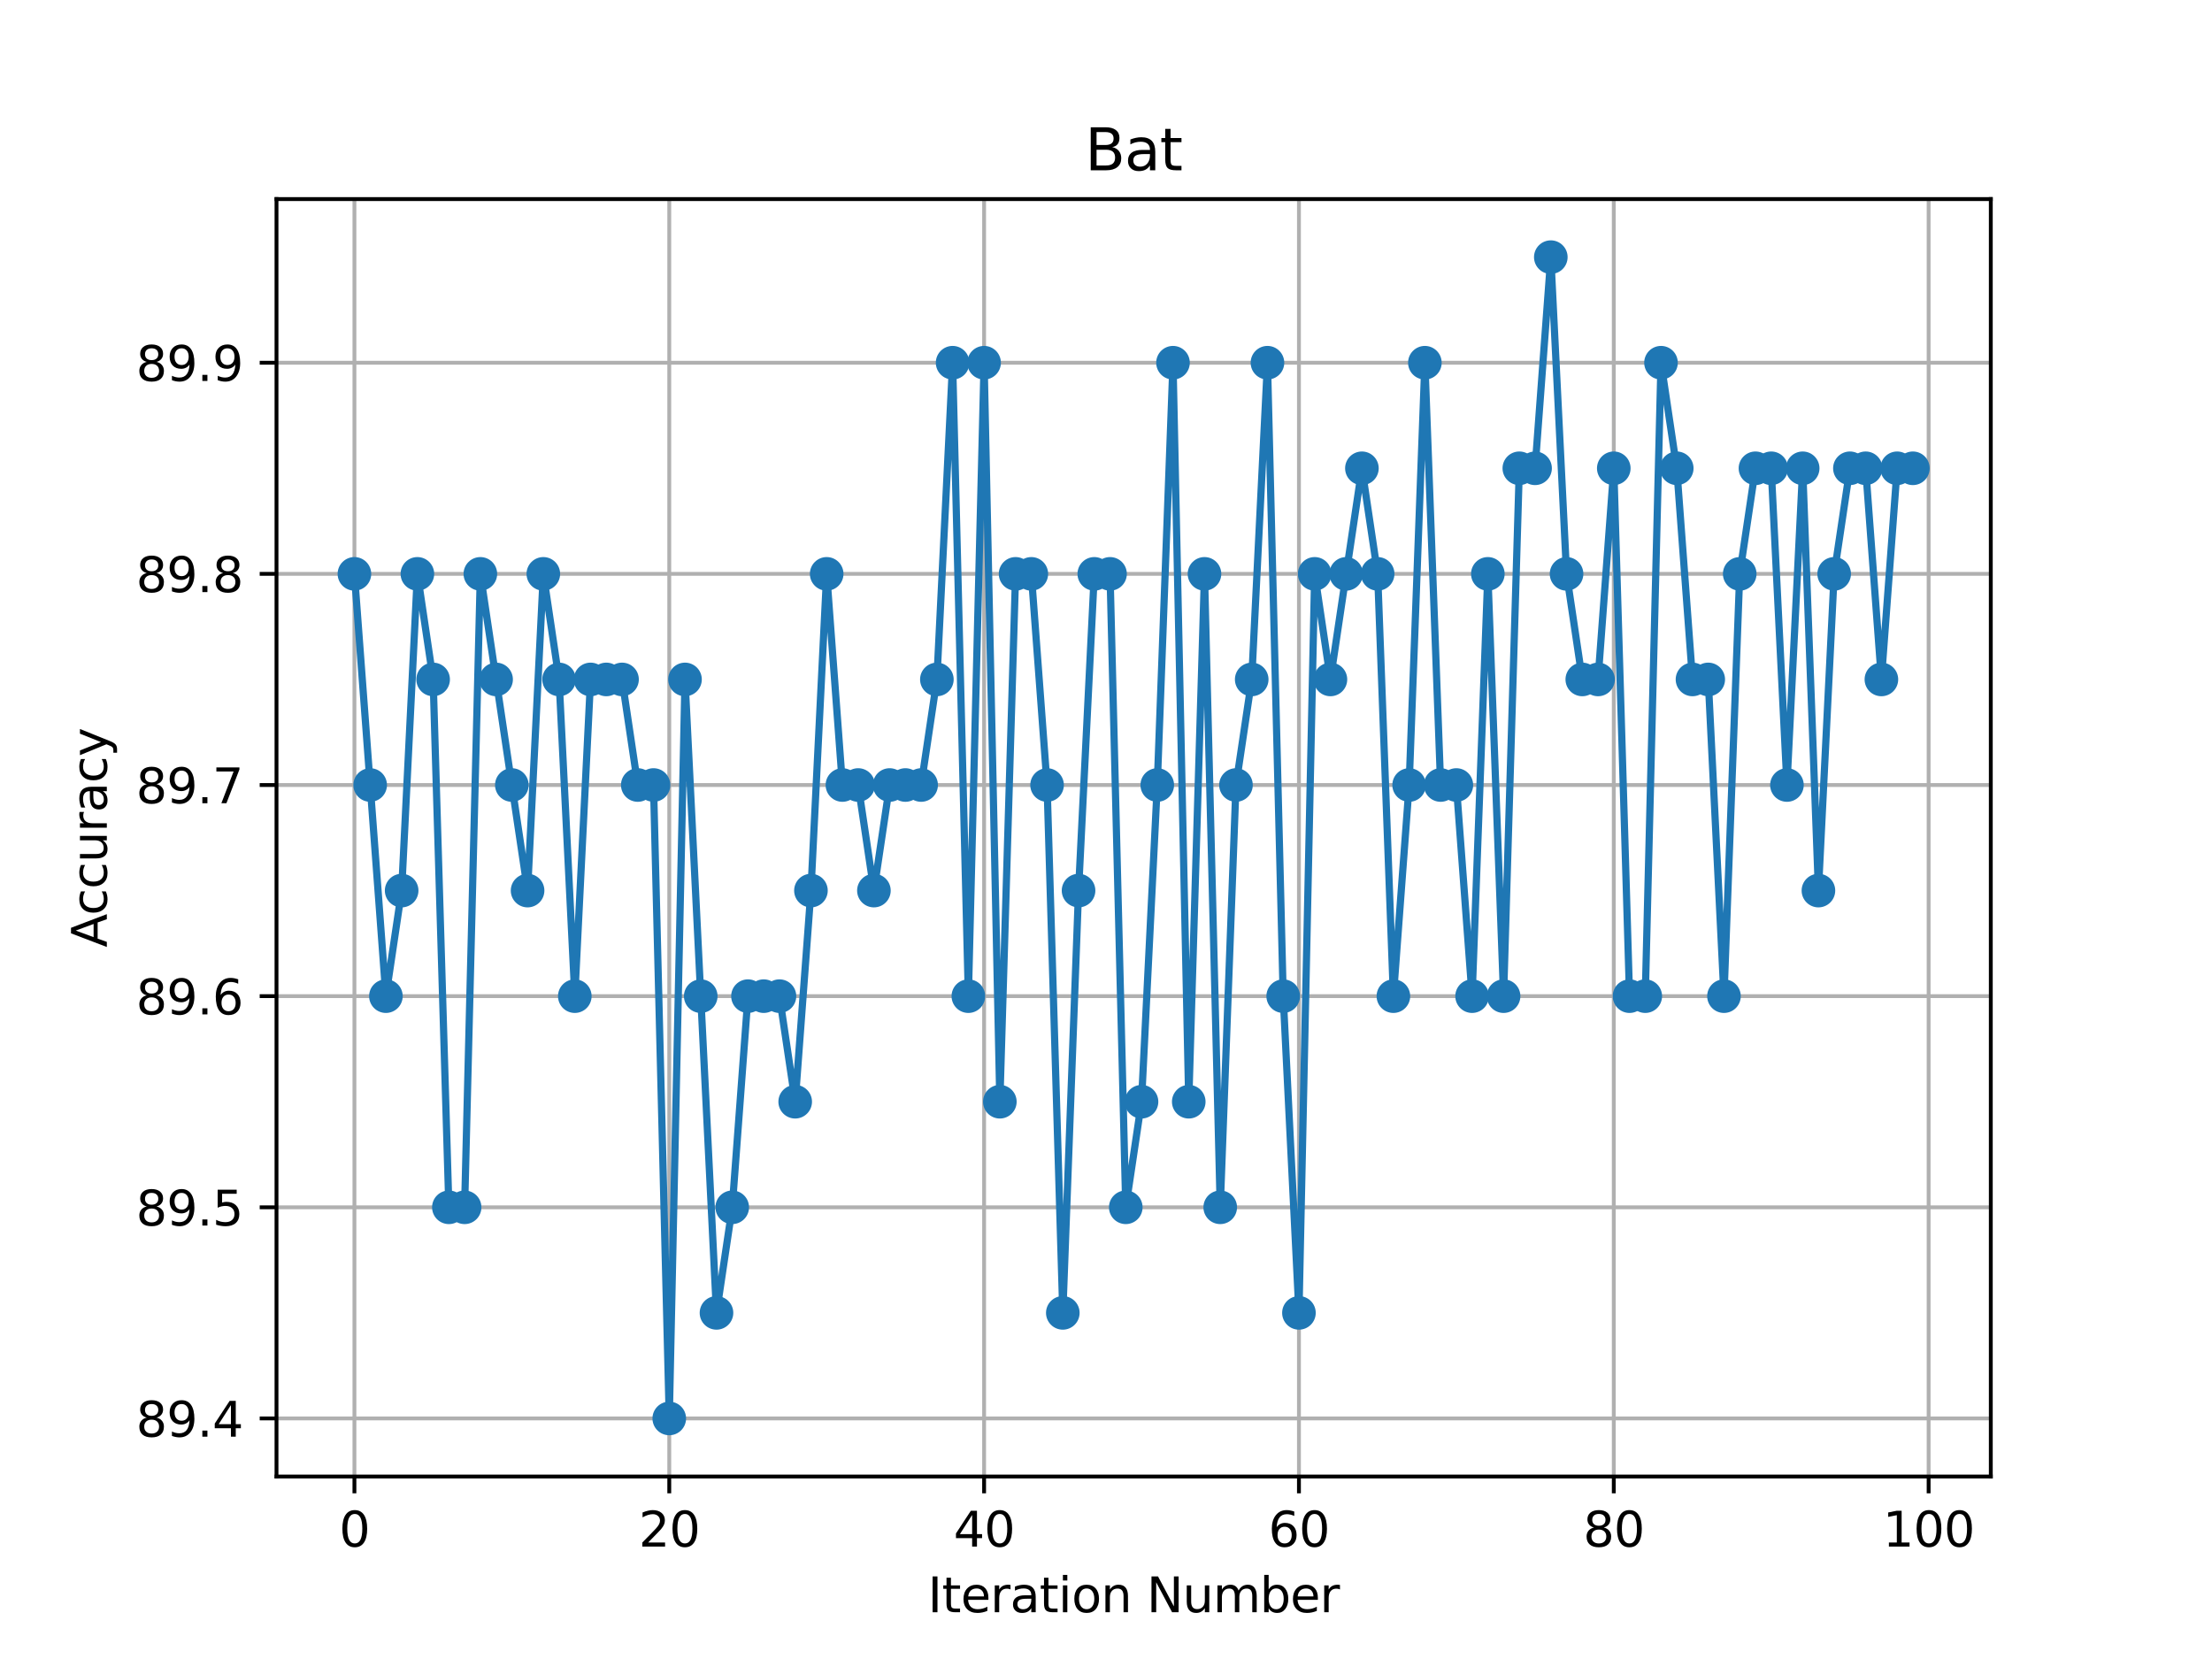 <?xml version="1.0" encoding="utf-8" standalone="no"?>
<!DOCTYPE svg PUBLIC "-//W3C//DTD SVG 1.1//EN"
  "http://www.w3.org/Graphics/SVG/1.1/DTD/svg11.dtd">
<svg xmlns:xlink="http://www.w3.org/1999/xlink" width="460.8pt" height="345.6pt" viewBox="0 0 460.8 345.6" xmlns="http://www.w3.org/2000/svg" version="1.1">
 <defs>
  <style type="text/css">*{stroke-linejoin: round; stroke-linecap: butt}</style>
 </defs>
 <g id="figure_1">
  <g id="patch_1">
   <path d="M 0 345.6 
L 460.8 345.6 
L 460.8 0 
L 0 0 
z
" style="fill: #ffffff"/>
  </g>
  <g id="axes_1">
   <g id="patch_2">
    <path d="M 57.6 307.584 
L 414.72 307.584 
L 414.72 41.472 
L 57.6 41.472 
z
" style="fill: #ffffff"/>
   </g>
   <g id="matplotlib.axis_1">
    <g id="xtick_1">
     <g id="line2d_1">
      <path d="M 73.833 307.584 
L 73.833 41.472 
" clip-path="url(#p6bd56dcd2d)" style="fill: none; stroke: #b0b0b0; stroke-width: 0.8; stroke-linecap: square"/>
     </g>
     <g id="line2d_2">
      <defs>
       <path id="ma09743c4e6" d="M 0 0 
L 0 3.5 
" style="stroke: #000000; stroke-width: 0.8"/>
      </defs>
      <g>
       <use xlink:href="#ma09743c4e6" x="73.833" y="307.584" style="stroke: #000000; stroke-width: 0.8"/>
      </g>
     </g>
     <g id="text_1">
      <!-- 0 -->
      <g transform="translate(70.651 322.182)scale(0.1 -0.1)">
       <defs>
        <path id="DejaVuSans-30" d="M 2034 4250 
Q 1547 4250 1301 3770 
Q 1056 3291 1056 2328 
Q 1056 1369 1301 889 
Q 1547 409 2034 409 
Q 2525 409 2770 889 
Q 3016 1369 3016 2328 
Q 3016 3291 2770 3770 
Q 2525 4250 2034 4250 
z
M 2034 4750 
Q 2819 4750 3233 4129 
Q 3647 3509 3647 2328 
Q 3647 1150 3233 529 
Q 2819 -91 2034 -91 
Q 1250 -91 836 529 
Q 422 1150 422 2328 
Q 422 3509 836 4129 
Q 1250 4750 2034 4750 
z
" transform="scale(0.016)"/>
       </defs>
       <use xlink:href="#DejaVuSans-30"/>
      </g>
     </g>
    </g>
    <g id="xtick_2">
     <g id="line2d_3">
      <path d="M 139.42 307.584 
L 139.42 41.472 
" clip-path="url(#p6bd56dcd2d)" style="fill: none; stroke: #b0b0b0; stroke-width: 0.8; stroke-linecap: square"/>
     </g>
     <g id="line2d_4">
      <g>
       <use xlink:href="#ma09743c4e6" x="139.42" y="307.584" style="stroke: #000000; stroke-width: 0.8"/>
      </g>
     </g>
     <g id="text_2">
      <!-- 20 -->
      <g transform="translate(133.057 322.182)scale(0.1 -0.1)">
       <defs>
        <path id="DejaVuSans-32" d="M 1228 531 
L 3431 531 
L 3431 0 
L 469 0 
L 469 531 
Q 828 903 1448 1529 
Q 2069 2156 2228 2338 
Q 2531 2678 2651 2914 
Q 2772 3150 2772 3378 
Q 2772 3750 2511 3984 
Q 2250 4219 1831 4219 
Q 1534 4219 1204 4116 
Q 875 4013 500 3803 
L 500 4441 
Q 881 4594 1212 4672 
Q 1544 4750 1819 4750 
Q 2544 4750 2975 4387 
Q 3406 4025 3406 3419 
Q 3406 3131 3298 2873 
Q 3191 2616 2906 2266 
Q 2828 2175 2409 1742 
Q 1991 1309 1228 531 
z
" transform="scale(0.016)"/>
       </defs>
       <use xlink:href="#DejaVuSans-32"/>
       <use xlink:href="#DejaVuSans-30" x="63.623"/>
      </g>
     </g>
    </g>
    <g id="xtick_3">
     <g id="line2d_5">
      <path d="M 205.006 307.584 
L 205.006 41.472 
" clip-path="url(#p6bd56dcd2d)" style="fill: none; stroke: #b0b0b0; stroke-width: 0.8; stroke-linecap: square"/>
     </g>
     <g id="line2d_6">
      <g>
       <use xlink:href="#ma09743c4e6" x="205.006" y="307.584" style="stroke: #000000; stroke-width: 0.8"/>
      </g>
     </g>
     <g id="text_3">
      <!-- 40 -->
      <g transform="translate(198.644 322.182)scale(0.1 -0.1)">
       <defs>
        <path id="DejaVuSans-34" d="M 2419 4116 
L 825 1625 
L 2419 1625 
L 2419 4116 
z
M 2253 4666 
L 3047 4666 
L 3047 1625 
L 3713 1625 
L 3713 1100 
L 3047 1100 
L 3047 0 
L 2419 0 
L 2419 1100 
L 313 1100 
L 313 1709 
L 2253 4666 
z
" transform="scale(0.016)"/>
       </defs>
       <use xlink:href="#DejaVuSans-34"/>
       <use xlink:href="#DejaVuSans-30" x="63.623"/>
      </g>
     </g>
    </g>
    <g id="xtick_4">
     <g id="line2d_7">
      <path d="M 270.593 307.584 
L 270.593 41.472 
" clip-path="url(#p6bd56dcd2d)" style="fill: none; stroke: #b0b0b0; stroke-width: 0.8; stroke-linecap: square"/>
     </g>
     <g id="line2d_8">
      <g>
       <use xlink:href="#ma09743c4e6" x="270.593" y="307.584" style="stroke: #000000; stroke-width: 0.8"/>
      </g>
     </g>
     <g id="text_4">
      <!-- 60 -->
      <g transform="translate(264.231 322.182)scale(0.1 -0.1)">
       <defs>
        <path id="DejaVuSans-36" d="M 2113 2584 
Q 1688 2584 1439 2293 
Q 1191 2003 1191 1497 
Q 1191 994 1439 701 
Q 1688 409 2113 409 
Q 2538 409 2786 701 
Q 3034 994 3034 1497 
Q 3034 2003 2786 2293 
Q 2538 2584 2113 2584 
z
M 3366 4563 
L 3366 3988 
Q 3128 4100 2886 4159 
Q 2644 4219 2406 4219 
Q 1781 4219 1451 3797 
Q 1122 3375 1075 2522 
Q 1259 2794 1537 2939 
Q 1816 3084 2150 3084 
Q 2853 3084 3261 2657 
Q 3669 2231 3669 1497 
Q 3669 778 3244 343 
Q 2819 -91 2113 -91 
Q 1303 -91 875 529 
Q 447 1150 447 2328 
Q 447 3434 972 4092 
Q 1497 4750 2381 4750 
Q 2619 4750 2861 4703 
Q 3103 4656 3366 4563 
z
" transform="scale(0.016)"/>
       </defs>
       <use xlink:href="#DejaVuSans-36"/>
       <use xlink:href="#DejaVuSans-30" x="63.623"/>
      </g>
     </g>
    </g>
    <g id="xtick_5">
     <g id="line2d_9">
      <path d="M 336.18 307.584 
L 336.18 41.472 
" clip-path="url(#p6bd56dcd2d)" style="fill: none; stroke: #b0b0b0; stroke-width: 0.8; stroke-linecap: square"/>
     </g>
     <g id="line2d_10">
      <g>
       <use xlink:href="#ma09743c4e6" x="336.18" y="307.584" style="stroke: #000000; stroke-width: 0.8"/>
      </g>
     </g>
     <g id="text_5">
      <!-- 80 -->
      <g transform="translate(329.817 322.182)scale(0.1 -0.1)">
       <defs>
        <path id="DejaVuSans-38" d="M 2034 2216 
Q 1584 2216 1326 1975 
Q 1069 1734 1069 1313 
Q 1069 891 1326 650 
Q 1584 409 2034 409 
Q 2484 409 2743 651 
Q 3003 894 3003 1313 
Q 3003 1734 2745 1975 
Q 2488 2216 2034 2216 
z
M 1403 2484 
Q 997 2584 770 2862 
Q 544 3141 544 3541 
Q 544 4100 942 4425 
Q 1341 4750 2034 4750 
Q 2731 4750 3128 4425 
Q 3525 4100 3525 3541 
Q 3525 3141 3298 2862 
Q 3072 2584 2669 2484 
Q 3125 2378 3379 2068 
Q 3634 1759 3634 1313 
Q 3634 634 3220 271 
Q 2806 -91 2034 -91 
Q 1263 -91 848 271 
Q 434 634 434 1313 
Q 434 1759 690 2068 
Q 947 2378 1403 2484 
z
M 1172 3481 
Q 1172 3119 1398 2916 
Q 1625 2713 2034 2713 
Q 2441 2713 2670 2916 
Q 2900 3119 2900 3481 
Q 2900 3844 2670 4047 
Q 2441 4250 2034 4250 
Q 1625 4250 1398 4047 
Q 1172 3844 1172 3481 
z
" transform="scale(0.016)"/>
       </defs>
       <use xlink:href="#DejaVuSans-38"/>
       <use xlink:href="#DejaVuSans-30" x="63.623"/>
      </g>
     </g>
    </g>
    <g id="xtick_6">
     <g id="line2d_11">
      <path d="M 401.767 307.584 
L 401.767 41.472 
" clip-path="url(#p6bd56dcd2d)" style="fill: none; stroke: #b0b0b0; stroke-width: 0.8; stroke-linecap: square"/>
     </g>
     <g id="line2d_12">
      <g>
       <use xlink:href="#ma09743c4e6" x="401.767" y="307.584" style="stroke: #000000; stroke-width: 0.8"/>
      </g>
     </g>
     <g id="text_6">
      <!-- 100 -->
      <g transform="translate(392.223 322.182)scale(0.1 -0.1)">
       <defs>
        <path id="DejaVuSans-31" d="M 794 531 
L 1825 531 
L 1825 4091 
L 703 3866 
L 703 4441 
L 1819 4666 
L 2450 4666 
L 2450 531 
L 3481 531 
L 3481 0 
L 794 0 
L 794 531 
z
" transform="scale(0.016)"/>
       </defs>
       <use xlink:href="#DejaVuSans-31"/>
       <use xlink:href="#DejaVuSans-30" x="63.623"/>
       <use xlink:href="#DejaVuSans-30" x="127.246"/>
      </g>
     </g>
    </g>
    <g id="text_7">
     <!-- Iteration Number -->
     <g transform="translate(193.276 335.861)scale(0.1 -0.1)">
      <defs>
       <path id="DejaVuSans-49" d="M 628 4666 
L 1259 4666 
L 1259 0 
L 628 0 
L 628 4666 
z
" transform="scale(0.016)"/>
       <path id="DejaVuSans-74" d="M 1172 4494 
L 1172 3500 
L 2356 3500 
L 2356 3053 
L 1172 3053 
L 1172 1153 
Q 1172 725 1289 603 
Q 1406 481 1766 481 
L 2356 481 
L 2356 0 
L 1766 0 
Q 1100 0 847 248 
Q 594 497 594 1153 
L 594 3053 
L 172 3053 
L 172 3500 
L 594 3500 
L 594 4494 
L 1172 4494 
z
" transform="scale(0.016)"/>
       <path id="DejaVuSans-65" d="M 3597 1894 
L 3597 1613 
L 953 1613 
Q 991 1019 1311 708 
Q 1631 397 2203 397 
Q 2534 397 2845 478 
Q 3156 559 3463 722 
L 3463 178 
Q 3153 47 2828 -22 
Q 2503 -91 2169 -91 
Q 1331 -91 842 396 
Q 353 884 353 1716 
Q 353 2575 817 3079 
Q 1281 3584 2069 3584 
Q 2775 3584 3186 3129 
Q 3597 2675 3597 1894 
z
M 3022 2063 
Q 3016 2534 2758 2815 
Q 2500 3097 2075 3097 
Q 1594 3097 1305 2825 
Q 1016 2553 972 2059 
L 3022 2063 
z
" transform="scale(0.016)"/>
       <path id="DejaVuSans-72" d="M 2631 2963 
Q 2534 3019 2420 3045 
Q 2306 3072 2169 3072 
Q 1681 3072 1420 2755 
Q 1159 2438 1159 1844 
L 1159 0 
L 581 0 
L 581 3500 
L 1159 3500 
L 1159 2956 
Q 1341 3275 1631 3429 
Q 1922 3584 2338 3584 
Q 2397 3584 2469 3576 
Q 2541 3569 2628 3553 
L 2631 2963 
z
" transform="scale(0.016)"/>
       <path id="DejaVuSans-61" d="M 2194 1759 
Q 1497 1759 1228 1600 
Q 959 1441 959 1056 
Q 959 750 1161 570 
Q 1363 391 1709 391 
Q 2188 391 2477 730 
Q 2766 1069 2766 1631 
L 2766 1759 
L 2194 1759 
z
M 3341 1997 
L 3341 0 
L 2766 0 
L 2766 531 
Q 2569 213 2275 61 
Q 1981 -91 1556 -91 
Q 1019 -91 701 211 
Q 384 513 384 1019 
Q 384 1609 779 1909 
Q 1175 2209 1959 2209 
L 2766 2209 
L 2766 2266 
Q 2766 2663 2505 2880 
Q 2244 3097 1772 3097 
Q 1472 3097 1187 3025 
Q 903 2953 641 2809 
L 641 3341 
Q 956 3463 1253 3523 
Q 1550 3584 1831 3584 
Q 2591 3584 2966 3190 
Q 3341 2797 3341 1997 
z
" transform="scale(0.016)"/>
       <path id="DejaVuSans-69" d="M 603 3500 
L 1178 3500 
L 1178 0 
L 603 0 
L 603 3500 
z
M 603 4863 
L 1178 4863 
L 1178 4134 
L 603 4134 
L 603 4863 
z
" transform="scale(0.016)"/>
       <path id="DejaVuSans-6f" d="M 1959 3097 
Q 1497 3097 1228 2736 
Q 959 2375 959 1747 
Q 959 1119 1226 758 
Q 1494 397 1959 397 
Q 2419 397 2687 759 
Q 2956 1122 2956 1747 
Q 2956 2369 2687 2733 
Q 2419 3097 1959 3097 
z
M 1959 3584 
Q 2709 3584 3137 3096 
Q 3566 2609 3566 1747 
Q 3566 888 3137 398 
Q 2709 -91 1959 -91 
Q 1206 -91 779 398 
Q 353 888 353 1747 
Q 353 2609 779 3096 
Q 1206 3584 1959 3584 
z
" transform="scale(0.016)"/>
       <path id="DejaVuSans-6e" d="M 3513 2113 
L 3513 0 
L 2938 0 
L 2938 2094 
Q 2938 2591 2744 2837 
Q 2550 3084 2163 3084 
Q 1697 3084 1428 2787 
Q 1159 2491 1159 1978 
L 1159 0 
L 581 0 
L 581 3500 
L 1159 3500 
L 1159 2956 
Q 1366 3272 1645 3428 
Q 1925 3584 2291 3584 
Q 2894 3584 3203 3211 
Q 3513 2838 3513 2113 
z
" transform="scale(0.016)"/>
       <path id="DejaVuSans-20" transform="scale(0.016)"/>
       <path id="DejaVuSans-4e" d="M 628 4666 
L 1478 4666 
L 3547 763 
L 3547 4666 
L 4159 4666 
L 4159 0 
L 3309 0 
L 1241 3903 
L 1241 0 
L 628 0 
L 628 4666 
z
" transform="scale(0.016)"/>
       <path id="DejaVuSans-75" d="M 544 1381 
L 544 3500 
L 1119 3500 
L 1119 1403 
Q 1119 906 1312 657 
Q 1506 409 1894 409 
Q 2359 409 2629 706 
Q 2900 1003 2900 1516 
L 2900 3500 
L 3475 3500 
L 3475 0 
L 2900 0 
L 2900 538 
Q 2691 219 2414 64 
Q 2138 -91 1772 -91 
Q 1169 -91 856 284 
Q 544 659 544 1381 
z
M 1991 3584 
L 1991 3584 
z
" transform="scale(0.016)"/>
       <path id="DejaVuSans-6d" d="M 3328 2828 
Q 3544 3216 3844 3400 
Q 4144 3584 4550 3584 
Q 5097 3584 5394 3201 
Q 5691 2819 5691 2113 
L 5691 0 
L 5113 0 
L 5113 2094 
Q 5113 2597 4934 2840 
Q 4756 3084 4391 3084 
Q 3944 3084 3684 2787 
Q 3425 2491 3425 1978 
L 3425 0 
L 2847 0 
L 2847 2094 
Q 2847 2600 2669 2842 
Q 2491 3084 2119 3084 
Q 1678 3084 1418 2786 
Q 1159 2488 1159 1978 
L 1159 0 
L 581 0 
L 581 3500 
L 1159 3500 
L 1159 2956 
Q 1356 3278 1631 3431 
Q 1906 3584 2284 3584 
Q 2666 3584 2933 3390 
Q 3200 3197 3328 2828 
z
" transform="scale(0.016)"/>
       <path id="DejaVuSans-62" d="M 3116 1747 
Q 3116 2381 2855 2742 
Q 2594 3103 2138 3103 
Q 1681 3103 1420 2742 
Q 1159 2381 1159 1747 
Q 1159 1113 1420 752 
Q 1681 391 2138 391 
Q 2594 391 2855 752 
Q 3116 1113 3116 1747 
z
M 1159 2969 
Q 1341 3281 1617 3432 
Q 1894 3584 2278 3584 
Q 2916 3584 3314 3078 
Q 3713 2572 3713 1747 
Q 3713 922 3314 415 
Q 2916 -91 2278 -91 
Q 1894 -91 1617 61 
Q 1341 213 1159 525 
L 1159 0 
L 581 0 
L 581 4863 
L 1159 4863 
L 1159 2969 
z
" transform="scale(0.016)"/>
      </defs>
      <use xlink:href="#DejaVuSans-49"/>
      <use xlink:href="#DejaVuSans-74" x="29.492"/>
      <use xlink:href="#DejaVuSans-65" x="68.701"/>
      <use xlink:href="#DejaVuSans-72" x="130.225"/>
      <use xlink:href="#DejaVuSans-61" x="171.338"/>
      <use xlink:href="#DejaVuSans-74" x="232.617"/>
      <use xlink:href="#DejaVuSans-69" x="271.826"/>
      <use xlink:href="#DejaVuSans-6f" x="299.609"/>
      <use xlink:href="#DejaVuSans-6e" x="360.791"/>
      <use xlink:href="#DejaVuSans-20" x="424.17"/>
      <use xlink:href="#DejaVuSans-4e" x="455.957"/>
      <use xlink:href="#DejaVuSans-75" x="530.762"/>
      <use xlink:href="#DejaVuSans-6d" x="594.141"/>
      <use xlink:href="#DejaVuSans-62" x="691.553"/>
      <use xlink:href="#DejaVuSans-65" x="755.029"/>
      <use xlink:href="#DejaVuSans-72" x="816.553"/>
     </g>
    </g>
   </g>
   <g id="matplotlib.axis_2">
    <g id="ytick_1">
     <g id="line2d_13">
      <path d="M 57.6 295.488 
L 414.72 295.488 
" clip-path="url(#p6bd56dcd2d)" style="fill: none; stroke: #b0b0b0; stroke-width: 0.8; stroke-linecap: square"/>
     </g>
     <g id="line2d_14">
      <defs>
       <path id="m6dcc81120b" d="M 0 0 
L -3.5 0 
" style="stroke: #000000; stroke-width: 0.8"/>
      </defs>
      <g>
       <use xlink:href="#m6dcc81120b" x="57.6" y="295.488" style="stroke: #000000; stroke-width: 0.8"/>
      </g>
     </g>
     <g id="text_8">
      <!-- 89.4 -->
      <g transform="translate(28.334 299.287)scale(0.1 -0.1)">
       <defs>
        <path id="DejaVuSans-39" d="M 703 97 
L 703 672 
Q 941 559 1184 500 
Q 1428 441 1663 441 
Q 2288 441 2617 861 
Q 2947 1281 2994 2138 
Q 2813 1869 2534 1725 
Q 2256 1581 1919 1581 
Q 1219 1581 811 2004 
Q 403 2428 403 3163 
Q 403 3881 828 4315 
Q 1253 4750 1959 4750 
Q 2769 4750 3195 4129 
Q 3622 3509 3622 2328 
Q 3622 1225 3098 567 
Q 2575 -91 1691 -91 
Q 1453 -91 1209 -44 
Q 966 3 703 97 
z
M 1959 2075 
Q 2384 2075 2632 2365 
Q 2881 2656 2881 3163 
Q 2881 3666 2632 3958 
Q 2384 4250 1959 4250 
Q 1534 4250 1286 3958 
Q 1038 3666 1038 3163 
Q 1038 2656 1286 2365 
Q 1534 2075 1959 2075 
z
" transform="scale(0.016)"/>
        <path id="DejaVuSans-2e" d="M 684 794 
L 1344 794 
L 1344 0 
L 684 0 
L 684 794 
z
" transform="scale(0.016)"/>
       </defs>
       <use xlink:href="#DejaVuSans-38"/>
       <use xlink:href="#DejaVuSans-39" x="63.623"/>
       <use xlink:href="#DejaVuSans-2e" x="127.246"/>
       <use xlink:href="#DejaVuSans-34" x="159.033"/>
      </g>
     </g>
    </g>
    <g id="ytick_2">
     <g id="line2d_15">
      <path d="M 57.6 251.503 
L 414.72 251.503 
" clip-path="url(#p6bd56dcd2d)" style="fill: none; stroke: #b0b0b0; stroke-width: 0.8; stroke-linecap: square"/>
     </g>
     <g id="line2d_16">
      <g>
       <use xlink:href="#m6dcc81120b" x="57.6" y="251.503" style="stroke: #000000; stroke-width: 0.8"/>
      </g>
     </g>
     <g id="text_9">
      <!-- 89.5 -->
      <g transform="translate(28.334 255.302)scale(0.1 -0.1)">
       <defs>
        <path id="DejaVuSans-35" d="M 691 4666 
L 3169 4666 
L 3169 4134 
L 1269 4134 
L 1269 2991 
Q 1406 3038 1543 3061 
Q 1681 3084 1819 3084 
Q 2600 3084 3056 2656 
Q 3513 2228 3513 1497 
Q 3513 744 3044 326 
Q 2575 -91 1722 -91 
Q 1428 -91 1123 -41 
Q 819 9 494 109 
L 494 744 
Q 775 591 1075 516 
Q 1375 441 1709 441 
Q 2250 441 2565 725 
Q 2881 1009 2881 1497 
Q 2881 1984 2565 2268 
Q 2250 2553 1709 2553 
Q 1456 2553 1204 2497 
Q 953 2441 691 2322 
L 691 4666 
z
" transform="scale(0.016)"/>
       </defs>
       <use xlink:href="#DejaVuSans-38"/>
       <use xlink:href="#DejaVuSans-39" x="63.623"/>
       <use xlink:href="#DejaVuSans-2e" x="127.246"/>
       <use xlink:href="#DejaVuSans-35" x="159.033"/>
      </g>
     </g>
    </g>
    <g id="ytick_3">
     <g id="line2d_17">
      <path d="M 57.6 207.517 
L 414.72 207.517 
" clip-path="url(#p6bd56dcd2d)" style="fill: none; stroke: #b0b0b0; stroke-width: 0.8; stroke-linecap: square"/>
     </g>
     <g id="line2d_18">
      <g>
       <use xlink:href="#m6dcc81120b" x="57.6" y="207.517" style="stroke: #000000; stroke-width: 0.8"/>
      </g>
     </g>
     <g id="text_10">
      <!-- 89.6 -->
      <g transform="translate(28.334 211.316)scale(0.1 -0.1)">
       <use xlink:href="#DejaVuSans-38"/>
       <use xlink:href="#DejaVuSans-39" x="63.623"/>
       <use xlink:href="#DejaVuSans-2e" x="127.246"/>
       <use xlink:href="#DejaVuSans-36" x="159.033"/>
      </g>
     </g>
    </g>
    <g id="ytick_4">
     <g id="line2d_19">
      <path d="M 57.6 163.532 
L 414.72 163.532 
" clip-path="url(#p6bd56dcd2d)" style="fill: none; stroke: #b0b0b0; stroke-width: 0.8; stroke-linecap: square"/>
     </g>
     <g id="line2d_20">
      <g>
       <use xlink:href="#m6dcc81120b" x="57.6" y="163.532" style="stroke: #000000; stroke-width: 0.8"/>
      </g>
     </g>
     <g id="text_11">
      <!-- 89.7 -->
      <g transform="translate(28.334 167.331)scale(0.1 -0.1)">
       <defs>
        <path id="DejaVuSans-37" d="M 525 4666 
L 3525 4666 
L 3525 4397 
L 1831 0 
L 1172 0 
L 2766 4134 
L 525 4134 
L 525 4666 
z
" transform="scale(0.016)"/>
       </defs>
       <use xlink:href="#DejaVuSans-38"/>
       <use xlink:href="#DejaVuSans-39" x="63.623"/>
       <use xlink:href="#DejaVuSans-2e" x="127.246"/>
       <use xlink:href="#DejaVuSans-37" x="159.033"/>
      </g>
     </g>
    </g>
    <g id="ytick_5">
     <g id="line2d_21">
      <path d="M 57.6 119.546 
L 414.72 119.546 
" clip-path="url(#p6bd56dcd2d)" style="fill: none; stroke: #b0b0b0; stroke-width: 0.8; stroke-linecap: square"/>
     </g>
     <g id="line2d_22">
      <g>
       <use xlink:href="#m6dcc81120b" x="57.6" y="119.546" style="stroke: #000000; stroke-width: 0.8"/>
      </g>
     </g>
     <g id="text_12">
      <!-- 89.8 -->
      <g transform="translate(28.334 123.345)scale(0.1 -0.1)">
       <use xlink:href="#DejaVuSans-38"/>
       <use xlink:href="#DejaVuSans-39" x="63.623"/>
       <use xlink:href="#DejaVuSans-2e" x="127.246"/>
       <use xlink:href="#DejaVuSans-38" x="159.033"/>
      </g>
     </g>
    </g>
    <g id="ytick_6">
     <g id="line2d_23">
      <path d="M 57.6 75.561 
L 414.72 75.561 
" clip-path="url(#p6bd56dcd2d)" style="fill: none; stroke: #b0b0b0; stroke-width: 0.8; stroke-linecap: square"/>
     </g>
     <g id="line2d_24">
      <g>
       <use xlink:href="#m6dcc81120b" x="57.6" y="75.561" style="stroke: #000000; stroke-width: 0.8"/>
      </g>
     </g>
     <g id="text_13">
      <!-- 89.9 -->
      <g transform="translate(28.334 79.36)scale(0.1 -0.1)">
       <use xlink:href="#DejaVuSans-38"/>
       <use xlink:href="#DejaVuSans-39" x="63.623"/>
       <use xlink:href="#DejaVuSans-2e" x="127.246"/>
       <use xlink:href="#DejaVuSans-39" x="159.033"/>
      </g>
     </g>
    </g>
    <g id="text_14">
     <!-- Accuracy -->
     <g transform="translate(22.255 197.356)rotate(-90)scale(0.1 -0.1)">
      <defs>
       <path id="DejaVuSans-41" d="M 2188 4044 
L 1331 1722 
L 3047 1722 
L 2188 4044 
z
M 1831 4666 
L 2547 4666 
L 4325 0 
L 3669 0 
L 3244 1197 
L 1141 1197 
L 716 0 
L 50 0 
L 1831 4666 
z
" transform="scale(0.016)"/>
       <path id="DejaVuSans-63" d="M 3122 3366 
L 3122 2828 
Q 2878 2963 2633 3030 
Q 2388 3097 2138 3097 
Q 1578 3097 1268 2742 
Q 959 2388 959 1747 
Q 959 1106 1268 751 
Q 1578 397 2138 397 
Q 2388 397 2633 464 
Q 2878 531 3122 666 
L 3122 134 
Q 2881 22 2623 -34 
Q 2366 -91 2075 -91 
Q 1284 -91 818 406 
Q 353 903 353 1747 
Q 353 2603 823 3093 
Q 1294 3584 2113 3584 
Q 2378 3584 2631 3529 
Q 2884 3475 3122 3366 
z
" transform="scale(0.016)"/>
       <path id="DejaVuSans-79" d="M 2059 -325 
Q 1816 -950 1584 -1140 
Q 1353 -1331 966 -1331 
L 506 -1331 
L 506 -850 
L 844 -850 
Q 1081 -850 1212 -737 
Q 1344 -625 1503 -206 
L 1606 56 
L 191 3500 
L 800 3500 
L 1894 763 
L 2988 3500 
L 3597 3500 
L 2059 -325 
z
" transform="scale(0.016)"/>
      </defs>
      <use xlink:href="#DejaVuSans-41"/>
      <use xlink:href="#DejaVuSans-63" x="66.658"/>
      <use xlink:href="#DejaVuSans-63" x="121.639"/>
      <use xlink:href="#DejaVuSans-75" x="176.619"/>
      <use xlink:href="#DejaVuSans-72" x="239.998"/>
      <use xlink:href="#DejaVuSans-61" x="281.111"/>
      <use xlink:href="#DejaVuSans-63" x="342.391"/>
      <use xlink:href="#DejaVuSans-79" x="397.371"/>
     </g>
    </g>
   </g>
   <g id="line2d_25">
    <path d="M 73.833 119.546 
L 77.112 163.532 
L 80.391 207.517 
L 83.671 185.524 
L 86.95 119.546 
L 90.229 141.539 
L 93.509 251.503 
L 96.788 251.503 
L 100.067 119.546 
L 103.347 141.539 
L 106.626 163.532 
L 109.905 185.524 
L 113.185 119.546 
L 116.464 141.539 
L 119.743 207.517 
L 123.023 141.539 
L 126.302 141.539 
L 129.581 141.539 
L 132.861 163.532 
L 136.14 163.532 
L 139.42 295.488 
L 142.699 141.539 
L 145.978 207.517 
L 149.258 273.495 
L 152.537 251.503 
L 155.816 207.517 
L 159.096 207.517 
L 162.375 207.517 
L 165.654 229.51 
L 168.934 185.524 
L 172.213 119.546 
L 175.492 163.532 
L 178.772 163.532 
L 182.051 185.524 
L 185.33 163.532 
L 188.61 163.532 
L 191.889 163.532 
L 195.168 141.539 
L 198.448 75.561 
L 201.727 207.517 
L 205.006 75.561 
L 208.286 229.51 
L 211.565 119.546 
L 214.844 119.546 
L 218.124 163.532 
L 221.403 273.495 
L 224.682 185.524 
L 227.962 119.546 
L 231.241 119.546 
L 234.52 251.503 
L 237.8 229.51 
L 241.079 163.532 
L 244.358 75.561 
L 247.638 229.51 
L 250.917 119.546 
L 254.196 251.503 
L 257.476 163.532 
L 260.755 141.539 
L 264.034 75.561 
L 267.314 207.517 
L 270.593 273.495 
L 273.872 119.546 
L 277.152 141.539 
L 280.431 119.546 
L 283.71 97.553 
L 286.99 119.546 
L 290.269 207.517 
L 293.548 163.532 
L 296.828 75.561 
L 300.107 163.532 
L 303.386 163.532 
L 306.666 207.517 
L 309.945 119.546 
L 313.224 207.517 
L 316.504 97.553 
L 319.783 97.553 
L 323.062 53.568 
L 326.342 119.546 
L 329.621 141.539 
L 332.9 141.539 
L 336.18 97.553 
L 339.459 207.517 
L 342.739 207.517 
L 346.018 75.561 
L 349.297 97.553 
L 352.577 141.539 
L 355.856 141.539 
L 359.135 207.517 
L 362.415 119.546 
L 365.694 97.553 
L 368.973 97.553 
L 372.253 163.532 
L 375.532 97.553 
L 378.811 185.524 
L 382.091 119.546 
L 385.37 97.553 
L 388.649 97.553 
L 391.929 141.539 
L 395.208 97.553 
L 398.487 97.553 
" clip-path="url(#p6bd56dcd2d)" style="fill: none; stroke: #1f77b4; stroke-width: 1.5; stroke-linecap: square"/>
    <defs>
     <path id="mbf0f6c1c2b" d="M 0 3 
C 0.796 3 1.559 2.684 2.121 2.121 
C 2.684 1.559 3 0.796 3 0 
C 3 -0.796 2.684 -1.559 2.121 -2.121 
C 1.559 -2.684 0.796 -3 0 -3 
C -0.796 -3 -1.559 -2.684 -2.121 -2.121 
C -2.684 -1.559 -3 -0.796 -3 0 
C -3 0.796 -2.684 1.559 -2.121 2.121 
C -1.559 2.684 -0.796 3 0 3 
z
" style="stroke: #1f77b4"/>
    </defs>
    <g clip-path="url(#p6bd56dcd2d)">
     <use xlink:href="#mbf0f6c1c2b" x="73.833" y="119.546" style="fill: #1f77b4; stroke: #1f77b4"/>
     <use xlink:href="#mbf0f6c1c2b" x="77.112" y="163.532" style="fill: #1f77b4; stroke: #1f77b4"/>
     <use xlink:href="#mbf0f6c1c2b" x="80.391" y="207.517" style="fill: #1f77b4; stroke: #1f77b4"/>
     <use xlink:href="#mbf0f6c1c2b" x="83.671" y="185.524" style="fill: #1f77b4; stroke: #1f77b4"/>
     <use xlink:href="#mbf0f6c1c2b" x="86.95" y="119.546" style="fill: #1f77b4; stroke: #1f77b4"/>
     <use xlink:href="#mbf0f6c1c2b" x="90.229" y="141.539" style="fill: #1f77b4; stroke: #1f77b4"/>
     <use xlink:href="#mbf0f6c1c2b" x="93.509" y="251.503" style="fill: #1f77b4; stroke: #1f77b4"/>
     <use xlink:href="#mbf0f6c1c2b" x="96.788" y="251.503" style="fill: #1f77b4; stroke: #1f77b4"/>
     <use xlink:href="#mbf0f6c1c2b" x="100.067" y="119.546" style="fill: #1f77b4; stroke: #1f77b4"/>
     <use xlink:href="#mbf0f6c1c2b" x="103.347" y="141.539" style="fill: #1f77b4; stroke: #1f77b4"/>
     <use xlink:href="#mbf0f6c1c2b" x="106.626" y="163.532" style="fill: #1f77b4; stroke: #1f77b4"/>
     <use xlink:href="#mbf0f6c1c2b" x="109.905" y="185.524" style="fill: #1f77b4; stroke: #1f77b4"/>
     <use xlink:href="#mbf0f6c1c2b" x="113.185" y="119.546" style="fill: #1f77b4; stroke: #1f77b4"/>
     <use xlink:href="#mbf0f6c1c2b" x="116.464" y="141.539" style="fill: #1f77b4; stroke: #1f77b4"/>
     <use xlink:href="#mbf0f6c1c2b" x="119.743" y="207.517" style="fill: #1f77b4; stroke: #1f77b4"/>
     <use xlink:href="#mbf0f6c1c2b" x="123.023" y="141.539" style="fill: #1f77b4; stroke: #1f77b4"/>
     <use xlink:href="#mbf0f6c1c2b" x="126.302" y="141.539" style="fill: #1f77b4; stroke: #1f77b4"/>
     <use xlink:href="#mbf0f6c1c2b" x="129.581" y="141.539" style="fill: #1f77b4; stroke: #1f77b4"/>
     <use xlink:href="#mbf0f6c1c2b" x="132.861" y="163.532" style="fill: #1f77b4; stroke: #1f77b4"/>
     <use xlink:href="#mbf0f6c1c2b" x="136.14" y="163.532" style="fill: #1f77b4; stroke: #1f77b4"/>
     <use xlink:href="#mbf0f6c1c2b" x="139.42" y="295.488" style="fill: #1f77b4; stroke: #1f77b4"/>
     <use xlink:href="#mbf0f6c1c2b" x="142.699" y="141.539" style="fill: #1f77b4; stroke: #1f77b4"/>
     <use xlink:href="#mbf0f6c1c2b" x="145.978" y="207.517" style="fill: #1f77b4; stroke: #1f77b4"/>
     <use xlink:href="#mbf0f6c1c2b" x="149.258" y="273.495" style="fill: #1f77b4; stroke: #1f77b4"/>
     <use xlink:href="#mbf0f6c1c2b" x="152.537" y="251.503" style="fill: #1f77b4; stroke: #1f77b4"/>
     <use xlink:href="#mbf0f6c1c2b" x="155.816" y="207.517" style="fill: #1f77b4; stroke: #1f77b4"/>
     <use xlink:href="#mbf0f6c1c2b" x="159.096" y="207.517" style="fill: #1f77b4; stroke: #1f77b4"/>
     <use xlink:href="#mbf0f6c1c2b" x="162.375" y="207.517" style="fill: #1f77b4; stroke: #1f77b4"/>
     <use xlink:href="#mbf0f6c1c2b" x="165.654" y="229.51" style="fill: #1f77b4; stroke: #1f77b4"/>
     <use xlink:href="#mbf0f6c1c2b" x="168.934" y="185.524" style="fill: #1f77b4; stroke: #1f77b4"/>
     <use xlink:href="#mbf0f6c1c2b" x="172.213" y="119.546" style="fill: #1f77b4; stroke: #1f77b4"/>
     <use xlink:href="#mbf0f6c1c2b" x="175.492" y="163.532" style="fill: #1f77b4; stroke: #1f77b4"/>
     <use xlink:href="#mbf0f6c1c2b" x="178.772" y="163.532" style="fill: #1f77b4; stroke: #1f77b4"/>
     <use xlink:href="#mbf0f6c1c2b" x="182.051" y="185.524" style="fill: #1f77b4; stroke: #1f77b4"/>
     <use xlink:href="#mbf0f6c1c2b" x="185.33" y="163.532" style="fill: #1f77b4; stroke: #1f77b4"/>
     <use xlink:href="#mbf0f6c1c2b" x="188.61" y="163.532" style="fill: #1f77b4; stroke: #1f77b4"/>
     <use xlink:href="#mbf0f6c1c2b" x="191.889" y="163.532" style="fill: #1f77b4; stroke: #1f77b4"/>
     <use xlink:href="#mbf0f6c1c2b" x="195.168" y="141.539" style="fill: #1f77b4; stroke: #1f77b4"/>
     <use xlink:href="#mbf0f6c1c2b" x="198.448" y="75.561" style="fill: #1f77b4; stroke: #1f77b4"/>
     <use xlink:href="#mbf0f6c1c2b" x="201.727" y="207.517" style="fill: #1f77b4; stroke: #1f77b4"/>
     <use xlink:href="#mbf0f6c1c2b" x="205.006" y="75.561" style="fill: #1f77b4; stroke: #1f77b4"/>
     <use xlink:href="#mbf0f6c1c2b" x="208.286" y="229.51" style="fill: #1f77b4; stroke: #1f77b4"/>
     <use xlink:href="#mbf0f6c1c2b" x="211.565" y="119.546" style="fill: #1f77b4; stroke: #1f77b4"/>
     <use xlink:href="#mbf0f6c1c2b" x="214.844" y="119.546" style="fill: #1f77b4; stroke: #1f77b4"/>
     <use xlink:href="#mbf0f6c1c2b" x="218.124" y="163.532" style="fill: #1f77b4; stroke: #1f77b4"/>
     <use xlink:href="#mbf0f6c1c2b" x="221.403" y="273.495" style="fill: #1f77b4; stroke: #1f77b4"/>
     <use xlink:href="#mbf0f6c1c2b" x="224.682" y="185.524" style="fill: #1f77b4; stroke: #1f77b4"/>
     <use xlink:href="#mbf0f6c1c2b" x="227.962" y="119.546" style="fill: #1f77b4; stroke: #1f77b4"/>
     <use xlink:href="#mbf0f6c1c2b" x="231.241" y="119.546" style="fill: #1f77b4; stroke: #1f77b4"/>
     <use xlink:href="#mbf0f6c1c2b" x="234.52" y="251.503" style="fill: #1f77b4; stroke: #1f77b4"/>
     <use xlink:href="#mbf0f6c1c2b" x="237.8" y="229.51" style="fill: #1f77b4; stroke: #1f77b4"/>
     <use xlink:href="#mbf0f6c1c2b" x="241.079" y="163.532" style="fill: #1f77b4; stroke: #1f77b4"/>
     <use xlink:href="#mbf0f6c1c2b" x="244.358" y="75.561" style="fill: #1f77b4; stroke: #1f77b4"/>
     <use xlink:href="#mbf0f6c1c2b" x="247.638" y="229.51" style="fill: #1f77b4; stroke: #1f77b4"/>
     <use xlink:href="#mbf0f6c1c2b" x="250.917" y="119.546" style="fill: #1f77b4; stroke: #1f77b4"/>
     <use xlink:href="#mbf0f6c1c2b" x="254.196" y="251.503" style="fill: #1f77b4; stroke: #1f77b4"/>
     <use xlink:href="#mbf0f6c1c2b" x="257.476" y="163.532" style="fill: #1f77b4; stroke: #1f77b4"/>
     <use xlink:href="#mbf0f6c1c2b" x="260.755" y="141.539" style="fill: #1f77b4; stroke: #1f77b4"/>
     <use xlink:href="#mbf0f6c1c2b" x="264.034" y="75.561" style="fill: #1f77b4; stroke: #1f77b4"/>
     <use xlink:href="#mbf0f6c1c2b" x="267.314" y="207.517" style="fill: #1f77b4; stroke: #1f77b4"/>
     <use xlink:href="#mbf0f6c1c2b" x="270.593" y="273.495" style="fill: #1f77b4; stroke: #1f77b4"/>
     <use xlink:href="#mbf0f6c1c2b" x="273.872" y="119.546" style="fill: #1f77b4; stroke: #1f77b4"/>
     <use xlink:href="#mbf0f6c1c2b" x="277.152" y="141.539" style="fill: #1f77b4; stroke: #1f77b4"/>
     <use xlink:href="#mbf0f6c1c2b" x="280.431" y="119.546" style="fill: #1f77b4; stroke: #1f77b4"/>
     <use xlink:href="#mbf0f6c1c2b" x="283.71" y="97.553" style="fill: #1f77b4; stroke: #1f77b4"/>
     <use xlink:href="#mbf0f6c1c2b" x="286.99" y="119.546" style="fill: #1f77b4; stroke: #1f77b4"/>
     <use xlink:href="#mbf0f6c1c2b" x="290.269" y="207.517" style="fill: #1f77b4; stroke: #1f77b4"/>
     <use xlink:href="#mbf0f6c1c2b" x="293.548" y="163.532" style="fill: #1f77b4; stroke: #1f77b4"/>
     <use xlink:href="#mbf0f6c1c2b" x="296.828" y="75.561" style="fill: #1f77b4; stroke: #1f77b4"/>
     <use xlink:href="#mbf0f6c1c2b" x="300.107" y="163.532" style="fill: #1f77b4; stroke: #1f77b4"/>
     <use xlink:href="#mbf0f6c1c2b" x="303.386" y="163.532" style="fill: #1f77b4; stroke: #1f77b4"/>
     <use xlink:href="#mbf0f6c1c2b" x="306.666" y="207.517" style="fill: #1f77b4; stroke: #1f77b4"/>
     <use xlink:href="#mbf0f6c1c2b" x="309.945" y="119.546" style="fill: #1f77b4; stroke: #1f77b4"/>
     <use xlink:href="#mbf0f6c1c2b" x="313.224" y="207.517" style="fill: #1f77b4; stroke: #1f77b4"/>
     <use xlink:href="#mbf0f6c1c2b" x="316.504" y="97.553" style="fill: #1f77b4; stroke: #1f77b4"/>
     <use xlink:href="#mbf0f6c1c2b" x="319.783" y="97.553" style="fill: #1f77b4; stroke: #1f77b4"/>
     <use xlink:href="#mbf0f6c1c2b" x="323.062" y="53.568" style="fill: #1f77b4; stroke: #1f77b4"/>
     <use xlink:href="#mbf0f6c1c2b" x="326.342" y="119.546" style="fill: #1f77b4; stroke: #1f77b4"/>
     <use xlink:href="#mbf0f6c1c2b" x="329.621" y="141.539" style="fill: #1f77b4; stroke: #1f77b4"/>
     <use xlink:href="#mbf0f6c1c2b" x="332.9" y="141.539" style="fill: #1f77b4; stroke: #1f77b4"/>
     <use xlink:href="#mbf0f6c1c2b" x="336.18" y="97.553" style="fill: #1f77b4; stroke: #1f77b4"/>
     <use xlink:href="#mbf0f6c1c2b" x="339.459" y="207.517" style="fill: #1f77b4; stroke: #1f77b4"/>
     <use xlink:href="#mbf0f6c1c2b" x="342.739" y="207.517" style="fill: #1f77b4; stroke: #1f77b4"/>
     <use xlink:href="#mbf0f6c1c2b" x="346.018" y="75.561" style="fill: #1f77b4; stroke: #1f77b4"/>
     <use xlink:href="#mbf0f6c1c2b" x="349.297" y="97.553" style="fill: #1f77b4; stroke: #1f77b4"/>
     <use xlink:href="#mbf0f6c1c2b" x="352.577" y="141.539" style="fill: #1f77b4; stroke: #1f77b4"/>
     <use xlink:href="#mbf0f6c1c2b" x="355.856" y="141.539" style="fill: #1f77b4; stroke: #1f77b4"/>
     <use xlink:href="#mbf0f6c1c2b" x="359.135" y="207.517" style="fill: #1f77b4; stroke: #1f77b4"/>
     <use xlink:href="#mbf0f6c1c2b" x="362.415" y="119.546" style="fill: #1f77b4; stroke: #1f77b4"/>
     <use xlink:href="#mbf0f6c1c2b" x="365.694" y="97.553" style="fill: #1f77b4; stroke: #1f77b4"/>
     <use xlink:href="#mbf0f6c1c2b" x="368.973" y="97.553" style="fill: #1f77b4; stroke: #1f77b4"/>
     <use xlink:href="#mbf0f6c1c2b" x="372.253" y="163.532" style="fill: #1f77b4; stroke: #1f77b4"/>
     <use xlink:href="#mbf0f6c1c2b" x="375.532" y="97.553" style="fill: #1f77b4; stroke: #1f77b4"/>
     <use xlink:href="#mbf0f6c1c2b" x="378.811" y="185.524" style="fill: #1f77b4; stroke: #1f77b4"/>
     <use xlink:href="#mbf0f6c1c2b" x="382.091" y="119.546" style="fill: #1f77b4; stroke: #1f77b4"/>
     <use xlink:href="#mbf0f6c1c2b" x="385.37" y="97.553" style="fill: #1f77b4; stroke: #1f77b4"/>
     <use xlink:href="#mbf0f6c1c2b" x="388.649" y="97.553" style="fill: #1f77b4; stroke: #1f77b4"/>
     <use xlink:href="#mbf0f6c1c2b" x="391.929" y="141.539" style="fill: #1f77b4; stroke: #1f77b4"/>
     <use xlink:href="#mbf0f6c1c2b" x="395.208" y="97.553" style="fill: #1f77b4; stroke: #1f77b4"/>
     <use xlink:href="#mbf0f6c1c2b" x="398.487" y="97.553" style="fill: #1f77b4; stroke: #1f77b4"/>
    </g>
   </g>
   <g id="patch_3">
    <path d="M 57.6 307.584 
L 57.6 41.472 
" style="fill: none; stroke: #000000; stroke-width: 0.8; stroke-linejoin: miter; stroke-linecap: square"/>
   </g>
   <g id="patch_4">
    <path d="M 414.72 307.584 
L 414.72 41.472 
" style="fill: none; stroke: #000000; stroke-width: 0.8; stroke-linejoin: miter; stroke-linecap: square"/>
   </g>
   <g id="patch_5">
    <path d="M 57.6 307.584 
L 414.72 307.584 
" style="fill: none; stroke: #000000; stroke-width: 0.8; stroke-linejoin: miter; stroke-linecap: square"/>
   </g>
   <g id="patch_6">
    <path d="M 57.6 41.472 
L 414.72 41.472 
" style="fill: none; stroke: #000000; stroke-width: 0.8; stroke-linejoin: miter; stroke-linecap: square"/>
   </g>
   <g id="text_15">
    <!-- Bat -->
    <g transform="translate(226.014 35.472)scale(0.12 -0.12)">
     <defs>
      <path id="DejaVuSans-42" d="M 1259 2228 
L 1259 519 
L 2272 519 
Q 2781 519 3026 730 
Q 3272 941 3272 1375 
Q 3272 1813 3026 2020 
Q 2781 2228 2272 2228 
L 1259 2228 
z
M 1259 4147 
L 1259 2741 
L 2194 2741 
Q 2656 2741 2882 2914 
Q 3109 3088 3109 3444 
Q 3109 3797 2882 3972 
Q 2656 4147 2194 4147 
L 1259 4147 
z
M 628 4666 
L 2241 4666 
Q 2963 4666 3353 4366 
Q 3744 4066 3744 3513 
Q 3744 3084 3544 2831 
Q 3344 2578 2956 2516 
Q 3422 2416 3680 2098 
Q 3938 1781 3938 1306 
Q 3938 681 3513 340 
Q 3088 0 2303 0 
L 628 0 
L 628 4666 
z
" transform="scale(0.016)"/>
     </defs>
     <use xlink:href="#DejaVuSans-42"/>
     <use xlink:href="#DejaVuSans-61" x="68.604"/>
     <use xlink:href="#DejaVuSans-74" x="129.883"/>
    </g>
   </g>
  </g>
 </g>
 <defs>
  <clipPath id="p6bd56dcd2d">
   <rect x="57.6" y="41.472" width="357.12" height="266.112"/>
  </clipPath>
 </defs>
</svg>
